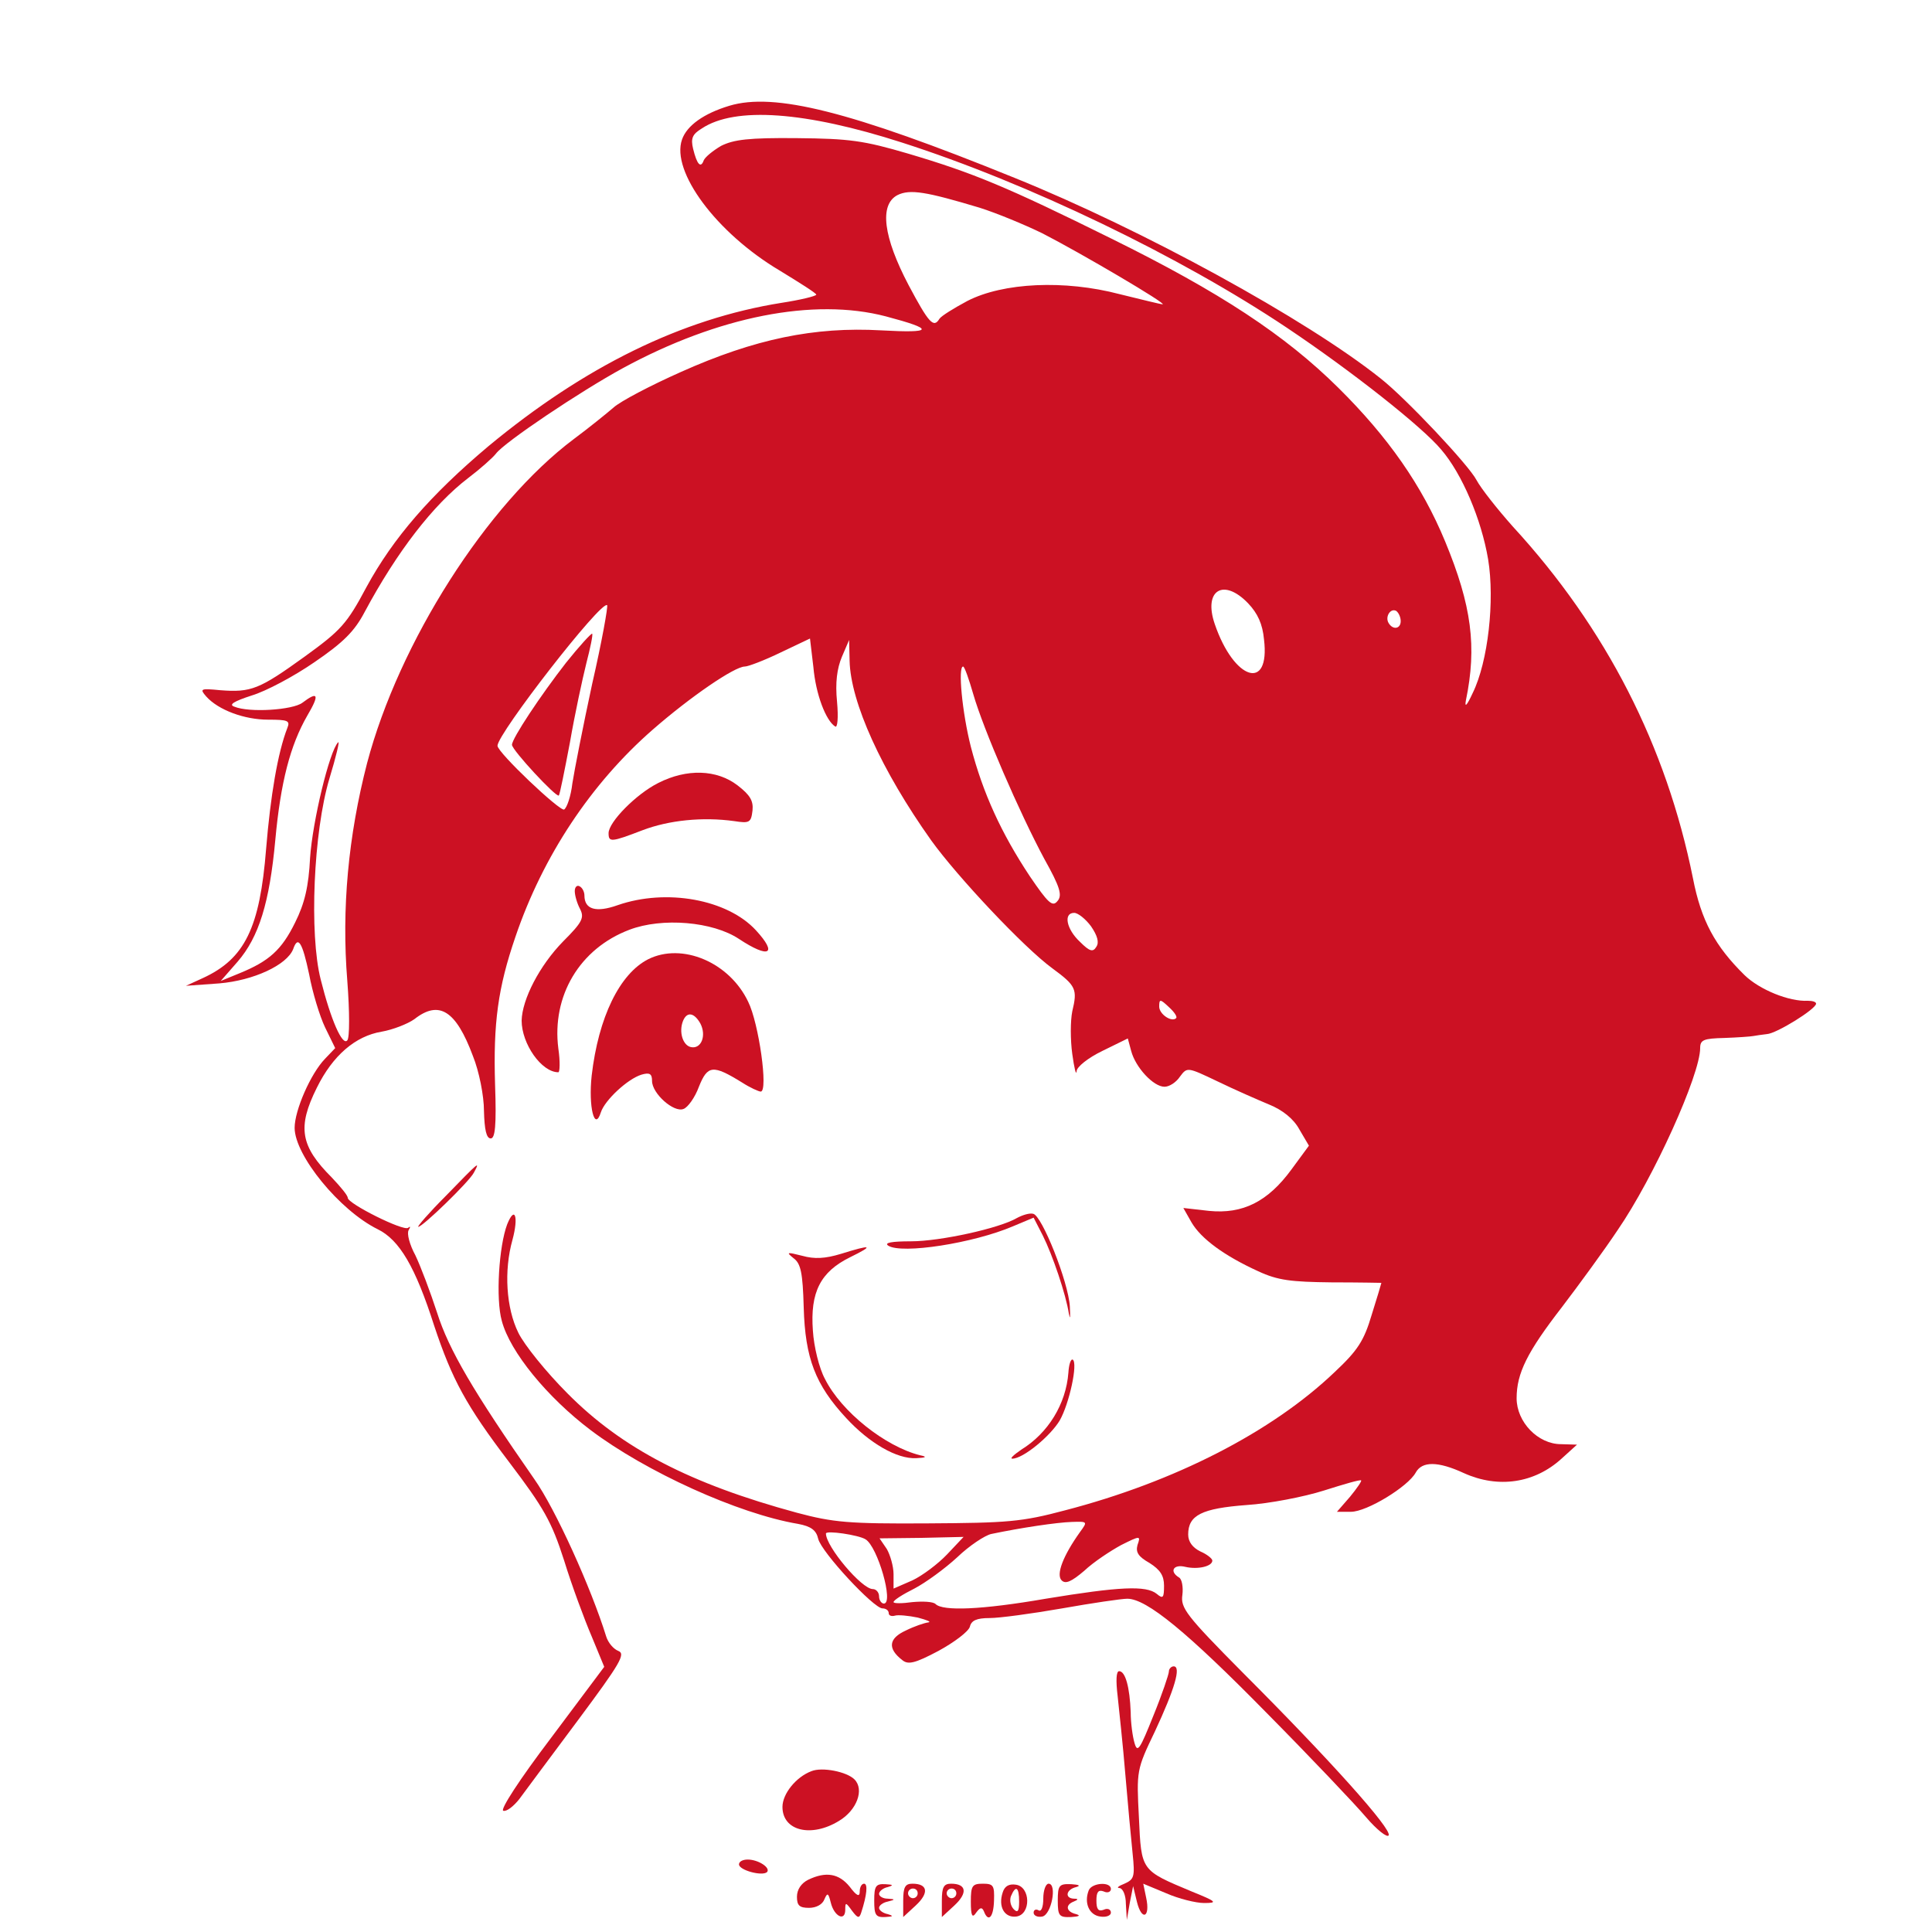 <?xml version="1.0" standalone="no"?>
<!DOCTYPE svg PUBLIC "-//W3C//DTD SVG 20010904//EN"
 "http://www.w3.org/TR/2001/REC-SVG-20010904/DTD/svg10.dtd">
<svg version="1.0" xmlns="http://www.w3.org/2000/svg"
 width="400pt" height="400pt" viewBox="0 0 400 400"
 preserveAspectRatio="xMidYMid meet">

<g transform="translate(0,400) scale(0.1,-0.1)"
fill="#cc1123" stroke="none">
<path d="M1510 3781 c-53 -16 -88 -41 -98 -70 -23 -66 71 -193 202 -271 41
-25 76 -47 76 -50 0 -3 -33 -11 -72 -17 -207 -33 -408 -132 -607 -297 -120
-101 -197 -190 -252 -291 -41 -77 -53 -90 -129 -145 -93 -67 -110 -74 -174
-69 -41 4 -43 3 -29 -13 25 -28 79 -48 128 -48 41 0 46 -2 40 -17 -20 -51 -35
-141 -44 -250 -13 -164 -44 -228 -131 -268 l-35 -16 69 5 c71 6 140 38 153 71
10 29 19 14 33 -52 7 -38 22 -87 33 -110 l21 -43 -21 -22 c-30 -31 -63 -107
-63 -143 0 -57 93 -171 172 -210 45 -22 78 -78 117 -200 37 -111 66 -165 155
-282 72 -95 88 -123 114 -204 16 -52 42 -122 57 -157 l26 -63 -110 -147 c-66
-87 -106 -149 -99 -151 7 -2 21 9 33 24 11 15 66 89 122 164 87 117 99 137 83
143 -10 4 -21 17 -25 30 -31 100 -105 264 -149 326 -126 181 -177 268 -201
344 -14 43 -34 96 -45 119 -12 22 -18 45 -14 52 4 7 4 9 -1 5 -9 -8 -125 50
-125 62 0 5 -15 23 -33 42 -65 65 -72 104 -31 186 33 67 80 107 134 116 23 4
54 16 68 26 51 40 86 18 121 -76 13 -32 23 -83 23 -114 1 -39 5 -57 14 -57 9
0 12 26 9 111 -4 128 6 201 42 306 57 168 157 318 284 429 79 69 170 131 191
131 7 0 41 13 74 29 l61 29 7 -59 c5 -57 26 -111 45 -123 5 -4 7 18 4 51 -4
40 0 69 10 93 l15 35 1 -43 c2 -86 66 -227 169 -372 54 -75 192 -222 251 -265
49 -36 52 -43 41 -89 -4 -20 -4 -59 0 -88 4 -29 8 -46 9 -36 0 9 24 28 53 42
l53 26 7 -26 c9 -34 46 -74 69 -74 10 0 24 9 32 21 15 20 15 20 78 -10 35 -17
83 -38 107 -48 27 -11 50 -29 62 -51 l20 -34 -36 -49 c-49 -67 -101 -93 -171
-86 l-53 6 17 -30 c20 -34 68 -69 138 -101 41 -19 68 -22 152 -23 57 0 103 -1
103 -1 0 -1 -9 -31 -20 -66 -16 -54 -29 -74 -77 -119 -130 -124 -331 -227
-558 -286 -90 -24 -119 -26 -285 -27 -163 -1 -195 2 -270 22 -221 60 -362 133
-475 247 -44 44 -90 101 -102 126 -25 51 -30 128 -12 192 13 48 5 72 -11 32
-17 -45 -24 -154 -11 -200 17 -64 94 -158 184 -226 114 -86 305 -173 429 -194
27 -5 38 -13 42 -31 7 -28 115 -144 133 -144 7 0 13 -4 13 -10 0 -5 6 -7 13
-5 6 2 28 0 47 -4 19 -5 29 -9 22 -10 -8 -1 -29 -8 -47 -17 -35 -16 -38 -37
-7 -61 12 -10 26 -7 75 19 33 18 62 40 65 50 3 13 14 18 41 18 20 0 87 9 150
20 62 11 123 20 135 20 40 0 124 -69 289 -237 91 -92 183 -189 205 -215 23
-27 44 -43 47 -38 8 12 -123 158 -301 336 -119 120 -130 135 -126 162 2 16 -1
33 -7 36 -21 13 -11 28 13 22 26 -6 56 1 56 13 0 4 -11 13 -25 19 -16 8 -25
20 -25 35 0 40 28 54 121 61 47 3 119 17 160 30 41 13 75 23 77 21 2 -1 -9
-17 -23 -34 l-27 -31 29 0 c33 0 118 52 134 81 13 24 46 24 100 -1 71 -32 146
-21 202 30 l32 29 -33 1 c-48 0 -92 46 -92 95 0 52 22 96 94 189 35 46 87 117
115 159 75 109 171 322 171 377 0 17 7 20 50 21 28 1 55 3 60 4 6 1 18 3 28 4
20 1 102 52 102 63 0 4 -8 6 -17 6 -39 -2 -100 23 -131 53 -61 60 -90 113
-107 201 -55 273 -179 517 -373 728 -32 36 -66 79 -75 96 -16 31 -146 169
-198 210 -154 123 -494 309 -759 416 -340 138 -497 177 -590 149z m357 -76
c262 -84 577 -236 798 -384 133 -89 280 -205 319 -252 43 -50 83 -144 97 -227
14 -85 0 -212 -32 -277 -12 -26 -17 -31 -14 -15 23 111 12 196 -43 329 -48
116 -118 216 -221 318 -110 109 -245 198 -470 309 -216 107 -286 136 -421 176
-92 27 -121 31 -230 32 -100 1 -131 -3 -157 -16 -17 -10 -33 -23 -36 -30 -6
-17 -14 -9 -22 24 -5 21 -2 30 18 42 69 46 215 35 414 -29z m161 -135 c35 -11
93 -35 130 -53 80 -41 260 -147 249 -147 -4 0 -44 10 -89 21 -114 30 -241 24
-315 -14 -28 -15 -54 -31 -58 -37 -12 -20 -22 -9 -64 70 -52 99 -61 166 -23
186 26 13 60 7 170 -26z m-194 -225 c102 -27 99 -35 -9 -29 -139 8 -263 -18
-415 -86 -63 -28 -126 -61 -140 -74 -14 -12 -51 -42 -82 -65 -180 -135 -362
-421 -428 -671 -39 -151 -53 -302 -41 -450 5 -65 5 -119 0 -124 -10 -12 -34
42 -55 126 -24 94 -15 306 18 416 14 46 22 80 18 75 -18 -18 -53 -164 -58
-239 -3 -59 -11 -94 -31 -134 -28 -57 -54 -80 -115 -105 l-39 -16 35 40 c44
51 66 122 78 252 11 120 31 196 66 257 26 44 23 52 -10 27 -20 -15 -110 -21
-141 -8 -12 4 -1 11 36 23 30 9 88 40 130 69 60 41 83 64 104 104 67 125 142
222 214 277 25 19 51 42 58 51 17 23 173 128 263 177 197 107 395 146 544 107z
m750 -594 c20 -21 30 -43 33 -75 13 -108 -62 -85 -102 32 -24 70 18 96 69 43z
m-1358 -167 c-19 -88 -37 -180 -41 -206 -3 -26 -11 -50 -17 -54 -8 -5 -138
118 -138 132 0 25 215 302 227 291 2 -3 -11 -76 -31 -163z m1674 130 c0 -16
-16 -19 -25 -4 -8 13 4 32 16 25 5 -4 9 -13 9 -21z m-885 -151 c21 -73 96
-246 147 -341 33 -59 38 -76 27 -88 -10 -12 -19 -4 -57 52 -59 89 -97 172
-122 268 -18 71 -27 166 -16 166 3 0 12 -26 21 -57z m244 -481 c13 -19 17 -33
11 -42 -7 -12 -14 -10 -34 10 -28 26 -35 60 -12 60 8 0 24 -13 35 -28z m176
-190 c-9 -9 -35 8 -35 24 0 16 2 16 20 -1 11 -10 18 -20 15 -23z m-199 -1064
c-35 -49 -50 -88 -38 -100 8 -8 20 -3 47 20 19 18 54 41 76 53 40 20 41 20 34
0 -4 -15 2 -24 25 -37 22 -14 30 -26 30 -47 0 -25 -2 -28 -15 -17 -22 18 -78
15 -230 -10 -133 -23 -213 -26 -228 -11 -5 5 -26 6 -48 4 -21 -3 -39 -3 -39 0
0 4 19 16 43 28 23 12 63 41 89 65 25 24 57 45 70 48 62 13 136 24 167 25 33
1 33 1 17 -21z m-444 -15 c25 -15 59 -133 38 -133 -5 0 -10 7 -10 15 0 8 -6
15 -13 15 -23 0 -97 88 -97 115 0 7 68 -3 82 -12z m169 -31 c-19 -20 -51 -44
-72 -54 l-39 -17 0 30 c0 16 -7 40 -14 52 l-15 22 87 1 87 2 -34 -36z"/>
<path d="M1172 2628 c-53 -68 -112 -157 -112 -170 0 -11 92 -110 97 -105 2 2
12 52 23 110 10 58 26 132 34 164 8 31 14 59 12 61 -2 1 -26 -25 -54 -60z"/>
<path d="M1363 2379 c-46 -23 -103 -81 -103 -104 0 -19 5 -19 70 6 55 21 125
28 190 19 32 -5 35 -3 38 22 2 20 -5 32 -31 52 -43 33 -105 35 -164 5z"/>
<path d="M1190 2155 c0 -9 5 -26 11 -37 9 -18 5 -27 -35 -67 -49 -50 -85 -120
-86 -164 0 -48 41 -107 76 -107 3 0 4 22 0 49 -14 109 44 207 147 246 68 26
173 17 227 -19 62 -41 81 -32 35 18 -59 64 -185 87 -286 52 -45 -16 -69 -9
-69 20 0 7 -4 16 -10 19 -5 3 -10 -1 -10 -10z"/>
<path d="M1342 2014 c-59 -30 -103 -120 -117 -241 -7 -64 6 -117 19 -76 8 25
55 69 84 78 17 5 22 2 22 -13 0 -26 45 -66 65 -58 9 3 24 24 32 46 18 45 29
46 89 9 17 -11 35 -19 39 -19 16 0 -4 142 -26 186 -39 82 -137 123 -207 88z
m108 -133 c13 -25 2 -53 -19 -49 -17 3 -26 31 -17 54 8 20 23 18 36 -5z"/>
<path d="M923 1524 c-35 -35 -60 -64 -57 -64 9 0 105 93 115 112 14 26 11 23
-58 -48z"/>
<path d="M2105 1478 c-36 -21 -158 -48 -219 -48 -40 0 -56 -3 -47 -9 28 -18
176 5 258 40 l43 18 19 -37 c20 -40 48 -122 54 -162 3 -14 3 -7 2 15 -3 51
-58 189 -76 192 -8 2 -23 -3 -34 -9z"/>
<path d="M1741 1404 c-33 -10 -55 -11 -80 -4 -32 8 -34 8 -18 -5 15 -11 19
-30 21 -102 3 -105 24 -160 88 -229 48 -52 105 -85 145 -83 21 1 23 3 8 6 -72
18 -163 90 -197 158 -12 22 -23 67 -25 100 -6 80 16 122 77 152 51 25 45 27
-19 7z"/>
<path d="M2212 1158 c-5 -65 -42 -125 -97 -159 -16 -11 -25 -19 -19 -19 22 0
78 46 98 79 20 35 38 119 27 126 -4 2 -8 -10 -9 -27z"/>
<path d="M2420 539 c0 -5 -14 -47 -32 -91 -28 -70 -33 -78 -39 -57 -4 13 -8
42 -8 64 -2 52 -11 85 -24 85 -6 0 -7 -19 -3 -52 3 -29 11 -102 16 -163 5 -60
12 -134 15 -163 5 -48 3 -53 -17 -62 -13 -5 -17 -9 -10 -9 7 -1 13 -15 13 -33
l2 -33 6 35 7 35 8 -33 c10 -40 28 -32 19 9 l-6 29 48 -20 c25 -11 61 -20 78
-20 29 0 26 3 -26 24 -105 44 -104 42 -109 153 -5 97 -5 99 33 178 41 88 55
135 39 135 -5 0 -10 -5 -10 -11z"/>
<path d="M1680 333 c-32 -12 -60 -47 -60 -74 0 -50 60 -64 117 -29 37 22 53
65 32 86 -16 16 -67 26 -89 17z"/>
<path d="M1530 140 c0 -12 48 -25 58 -16 8 9 -18 26 -40 26 -10 0 -18 -4 -18
-10z"/>
<path d="M1673 108 c-14 -7 -23 -20 -23 -35 0 -18 5 -23 25 -23 15 0 28 7 32
18 6 14 8 13 13 -7 7 -29 30 -40 30 -15 0 16 1 16 14 -2 12 -16 15 -16 19 -4
12 37 14 60 6 60 -5 0 -9 -7 -9 -16 0 -12 -6 -10 -21 10 -22 27 -49 32 -86 14z"/>
<path d="M1810 65 c0 -30 3 -35 23 -34 16 1 18 2 5 6 -10 2 -18 8 -18 13 0 5
8 11 18 13 16 4 16 5 0 6 -10 0 -18 5 -18 10 0 5 8 12 18 14 13 4 11 5 -5 6
-20 1 -23 -4 -23 -34z"/>
<path d="M1870 65 l0 -34 26 24 c28 26 25 45 -7 45 -15 0 -19 -7 -19 -35z m30
15 c0 -5 -4 -10 -10 -10 -5 0 -10 5 -10 10 0 6 5 10 10 10 6 0 10 -4 10 -10z"/>
<path d="M1950 65 l0 -34 26 24 c28 26 25 45 -7 45 -15 0 -19 -7 -19 -35z m30
15 c0 -5 -4 -10 -10 -10 -5 0 -10 5 -10 10 0 6 5 10 10 10 6 0 10 -4 10 -10z"/>
<path d="M2010 63 c0 -30 3 -35 11 -23 8 11 12 12 16 3 9 -24 20 -13 21 22 1
31 -1 35 -23 35 -22 0 -25 -4 -25 -37z"/>
<path d="M2076 82 c-10 -30 4 -53 28 -50 31 4 30 62 -1 66 -14 2 -23 -3 -27
-16z m34 -19 c0 -20 -3 -24 -11 -16 -7 7 -9 19 -6 27 10 24 17 19 17 -11z"/>
<path d="M2160 69 c0 -17 -4 -28 -10 -24 -5 3 -10 1 -10 -5 0 -6 8 -10 18 -8
19 4 31 68 13 68 -6 0 -11 -14 -11 -31z"/>
<path d="M2190 65 c0 -32 3 -35 28 -34 16 1 20 3 10 6 -21 5 -23 19 -5 26 10
4 10 6 0 6 -19 1 -16 19 5 24 10 3 6 5 -10 6 -25 1 -28 -2 -28 -34z"/>
<path d="M2254 86 c-10 -26 1 -51 24 -54 12 -2 22 2 22 8 0 7 -7 10 -15 6 -11
-4 -15 1 -15 19 0 18 4 23 15 19 8 -4 15 -1 15 5 0 16 -40 13 -46 -3z"/>
</g>
</svg>
